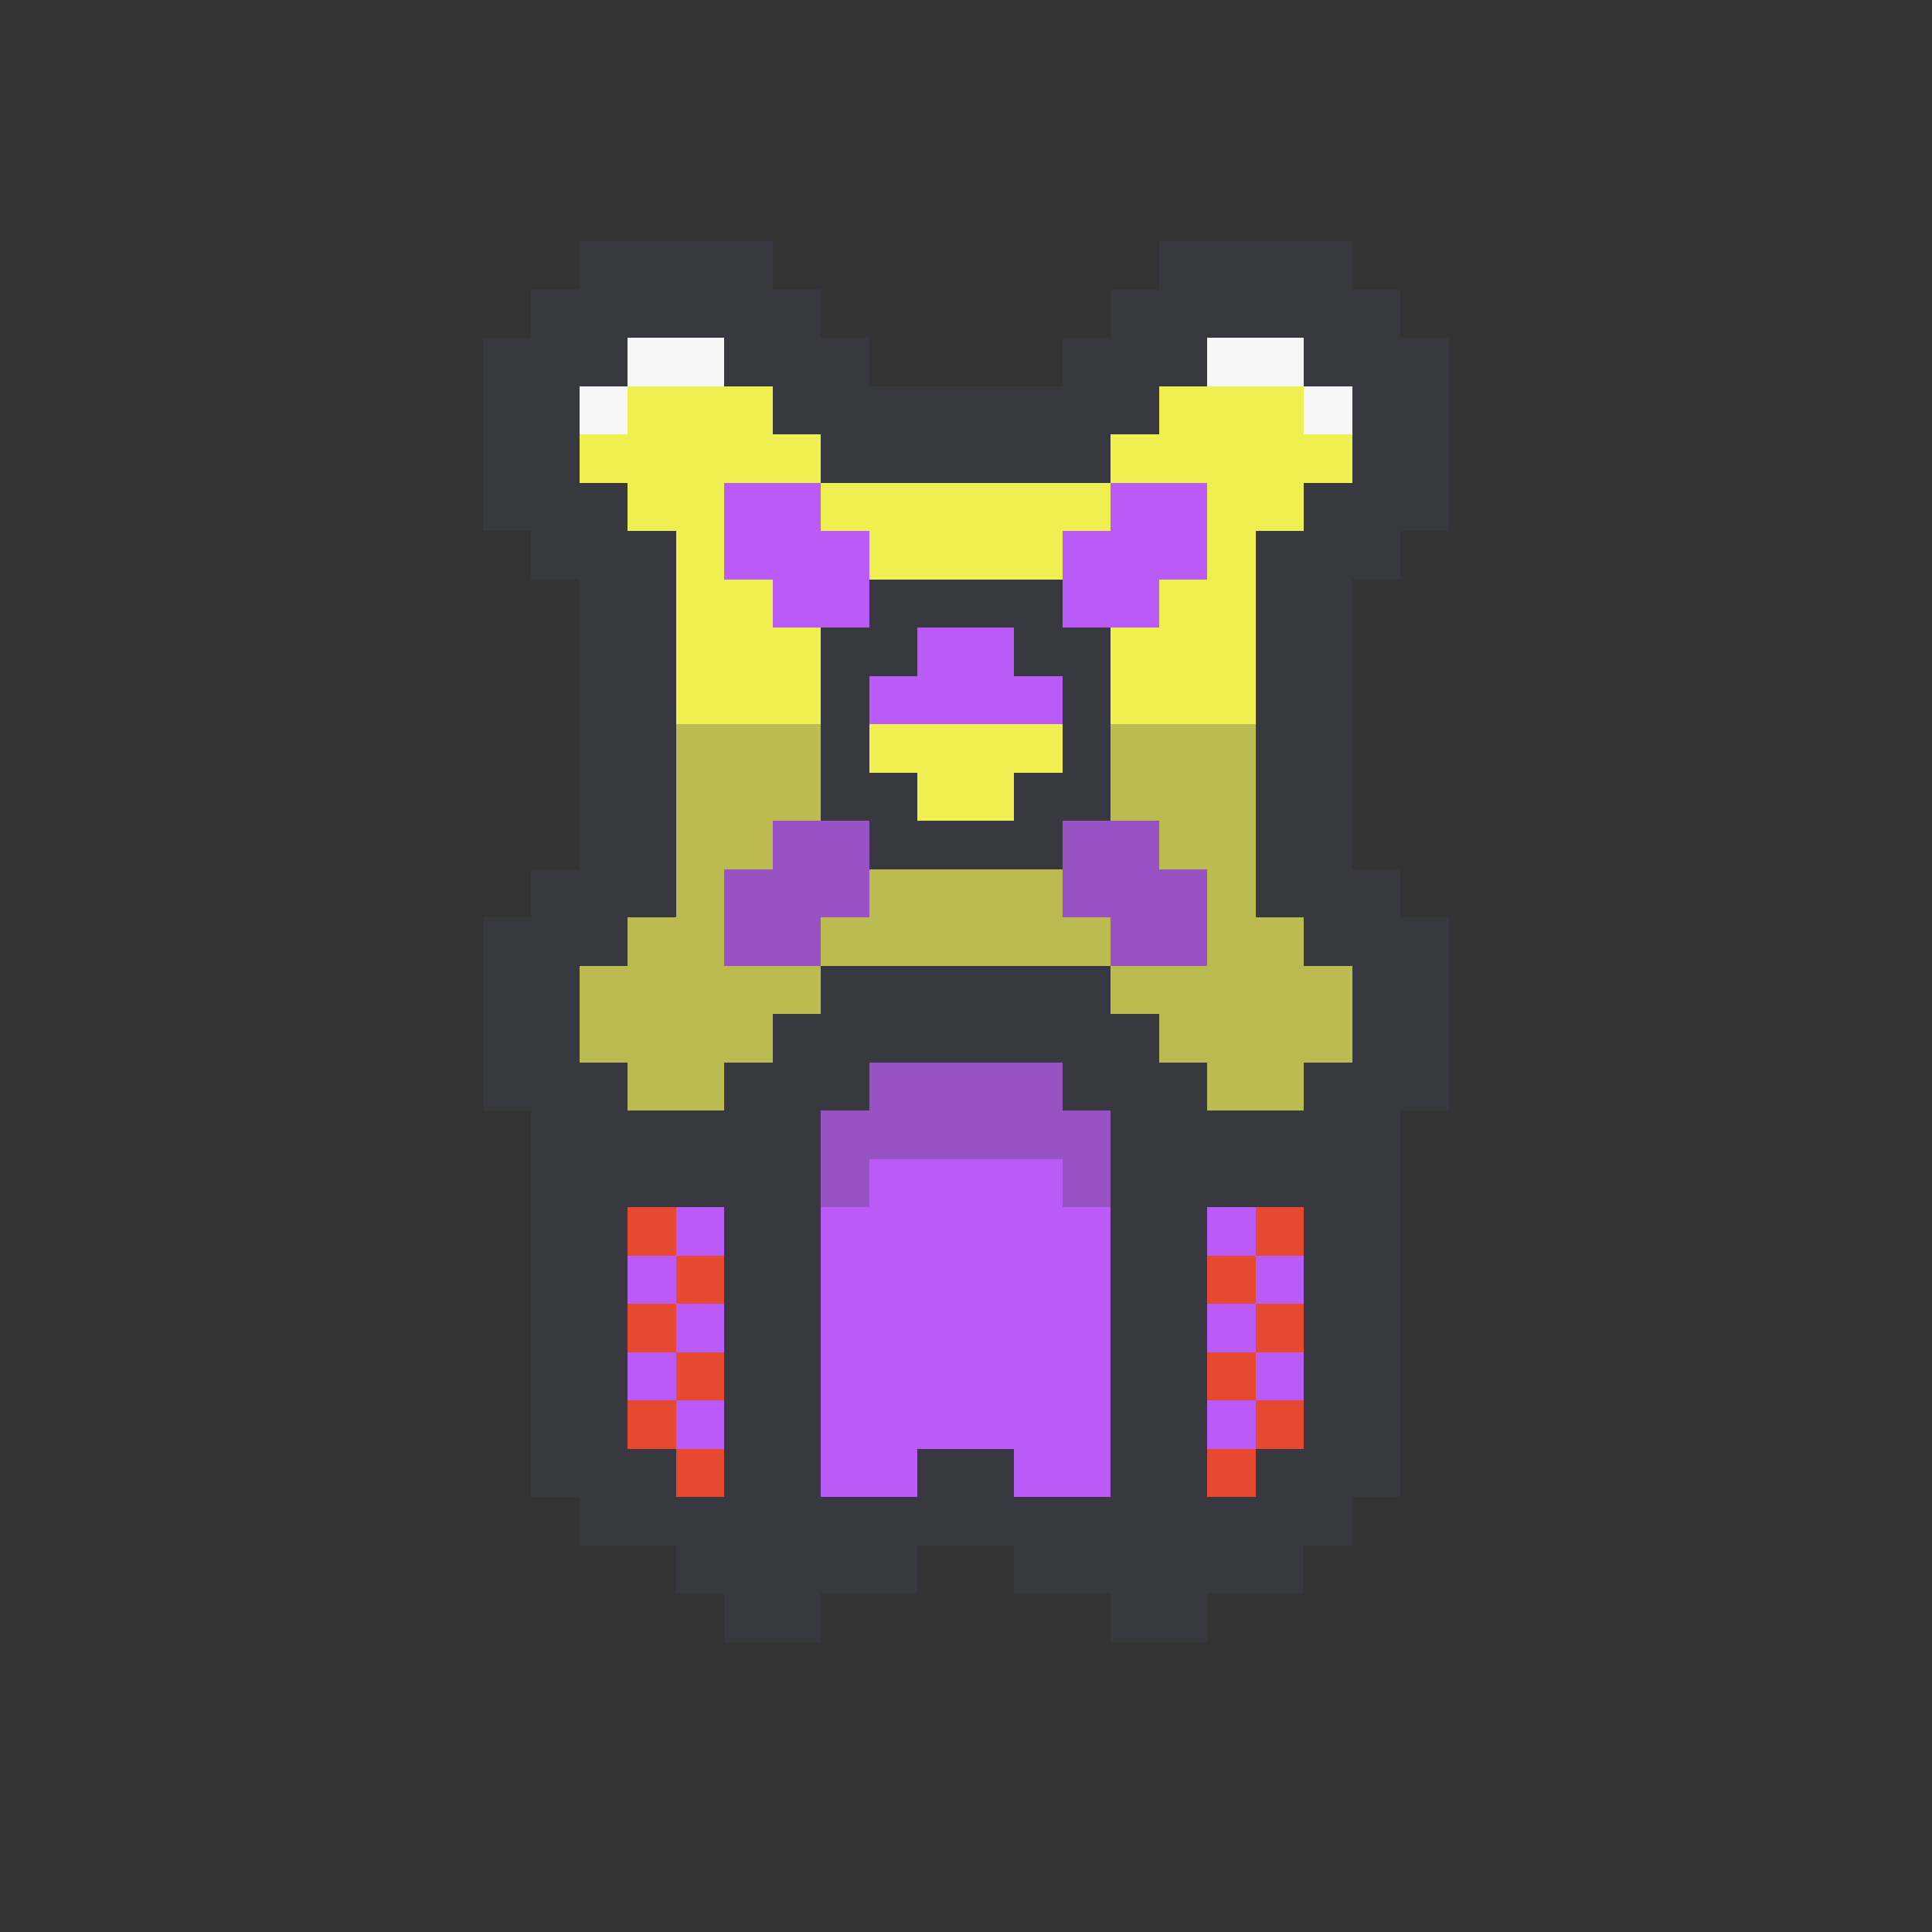 <svg xmlns="http://www.w3.org/2000/svg" viewBox="0 -0.5 40 40" shape-rendering="crispEdges">
<rect x="0" y="-0.5" width="40" height="40" fill="#333333" stroke="none"/>
<path stroke="#383841" d="M12 5h4M24 5h4M11 6h6M23 6h6M10 7h3M15 7h3M22 7h3M27 7h3M10 8h2M16 8h8M28 8h2M10 9h2M17 9h6M28 9h2M10 10h3M27 10h3M11 11h3M26 11h3M12 12h2M18 12h4M26 12h2M12 13h2M17 13h2M21 13h2M26 13h2M12 14h2M17 14h1M22 14h1M26 14h2M12 15h2M17 15h1M22 15h1M26 15h2M12 16h2M17 16h2M21 16h2M26 16h2M12 17h2M18 17h4M26 17h2M11 18h3M26 18h3M10 19h3M27 19h3M10 20h2M17 20h6M28 20h2M10 21h2M16 21h8M28 21h2M10 22h3M15 22h3M22 22h3M27 22h3M11 23h6M23 23h6M11 24h6M23 24h6M11 25h2M15 25h2M23 25h2M27 25h2M11 26h2M15 26h2M23 26h2M27 26h2M11 27h2M15 27h2M23 27h2M27 27h2M11 28h2M15 28h2M23 28h2M27 28h2M11 29h2M15 29h2M23 29h2M27 29h2M11 30h3M15 30h2M19 30h2M23 30h2M26 30h3M12 31h16M14 32h5M21 32h6M15 33h2M23 33h2" />
<path stroke="#f7f7f7" d="M13 7h2M25 7h2M12 8h1M27 8h1" />
<path stroke="#efef52" d="M13 8h3M24 8h3M12 9h5M23 9h5M13 10h2M17 10h6M25 10h2M14 11h1M18 11h4M25 11h1M14 12h2M24 12h2M14 13h3M23 13h3M14 14h3M23 14h3M18 15h4M19 16h2" />
<path stroke="#bb5bf7" d="M15 10h2M23 10h2M15 11h3M22 11h3M16 12h2M22 12h2M19 13h2M18 14h4M18 24h4M14 25h1M17 25h6M25 25h1M13 26h1M17 26h6M26 26h1M14 27h1M17 27h6M25 27h1M13 28h1M17 28h6M26 28h1M14 29h1M17 29h6M25 29h1M17 30h2M21 30h2" />
<path stroke="#bbbb52" d="M14 15h3M23 15h3M14 16h3M23 16h3M14 17h2M24 17h2M14 18h1M18 18h4M25 18h1M13 19h2M17 19h6M25 19h2M12 20h5M23 20h5M12 21h4M24 21h4M13 22h2M25 22h2" />
<path stroke="#9852c3" d="M16 17h2M22 17h2M15 18h3M22 18h3M15 19h2M23 19h2M18 22h4M17 23h6M17 24h1M22 24h1" />
<path stroke="#e6492f" d="M13 25h1M26 25h1M14 26h1M25 26h1M13 27h1M26 27h1M14 28h1M25 28h1M13 29h1M26 29h1M14 30h1M25 30h1" />
</svg>